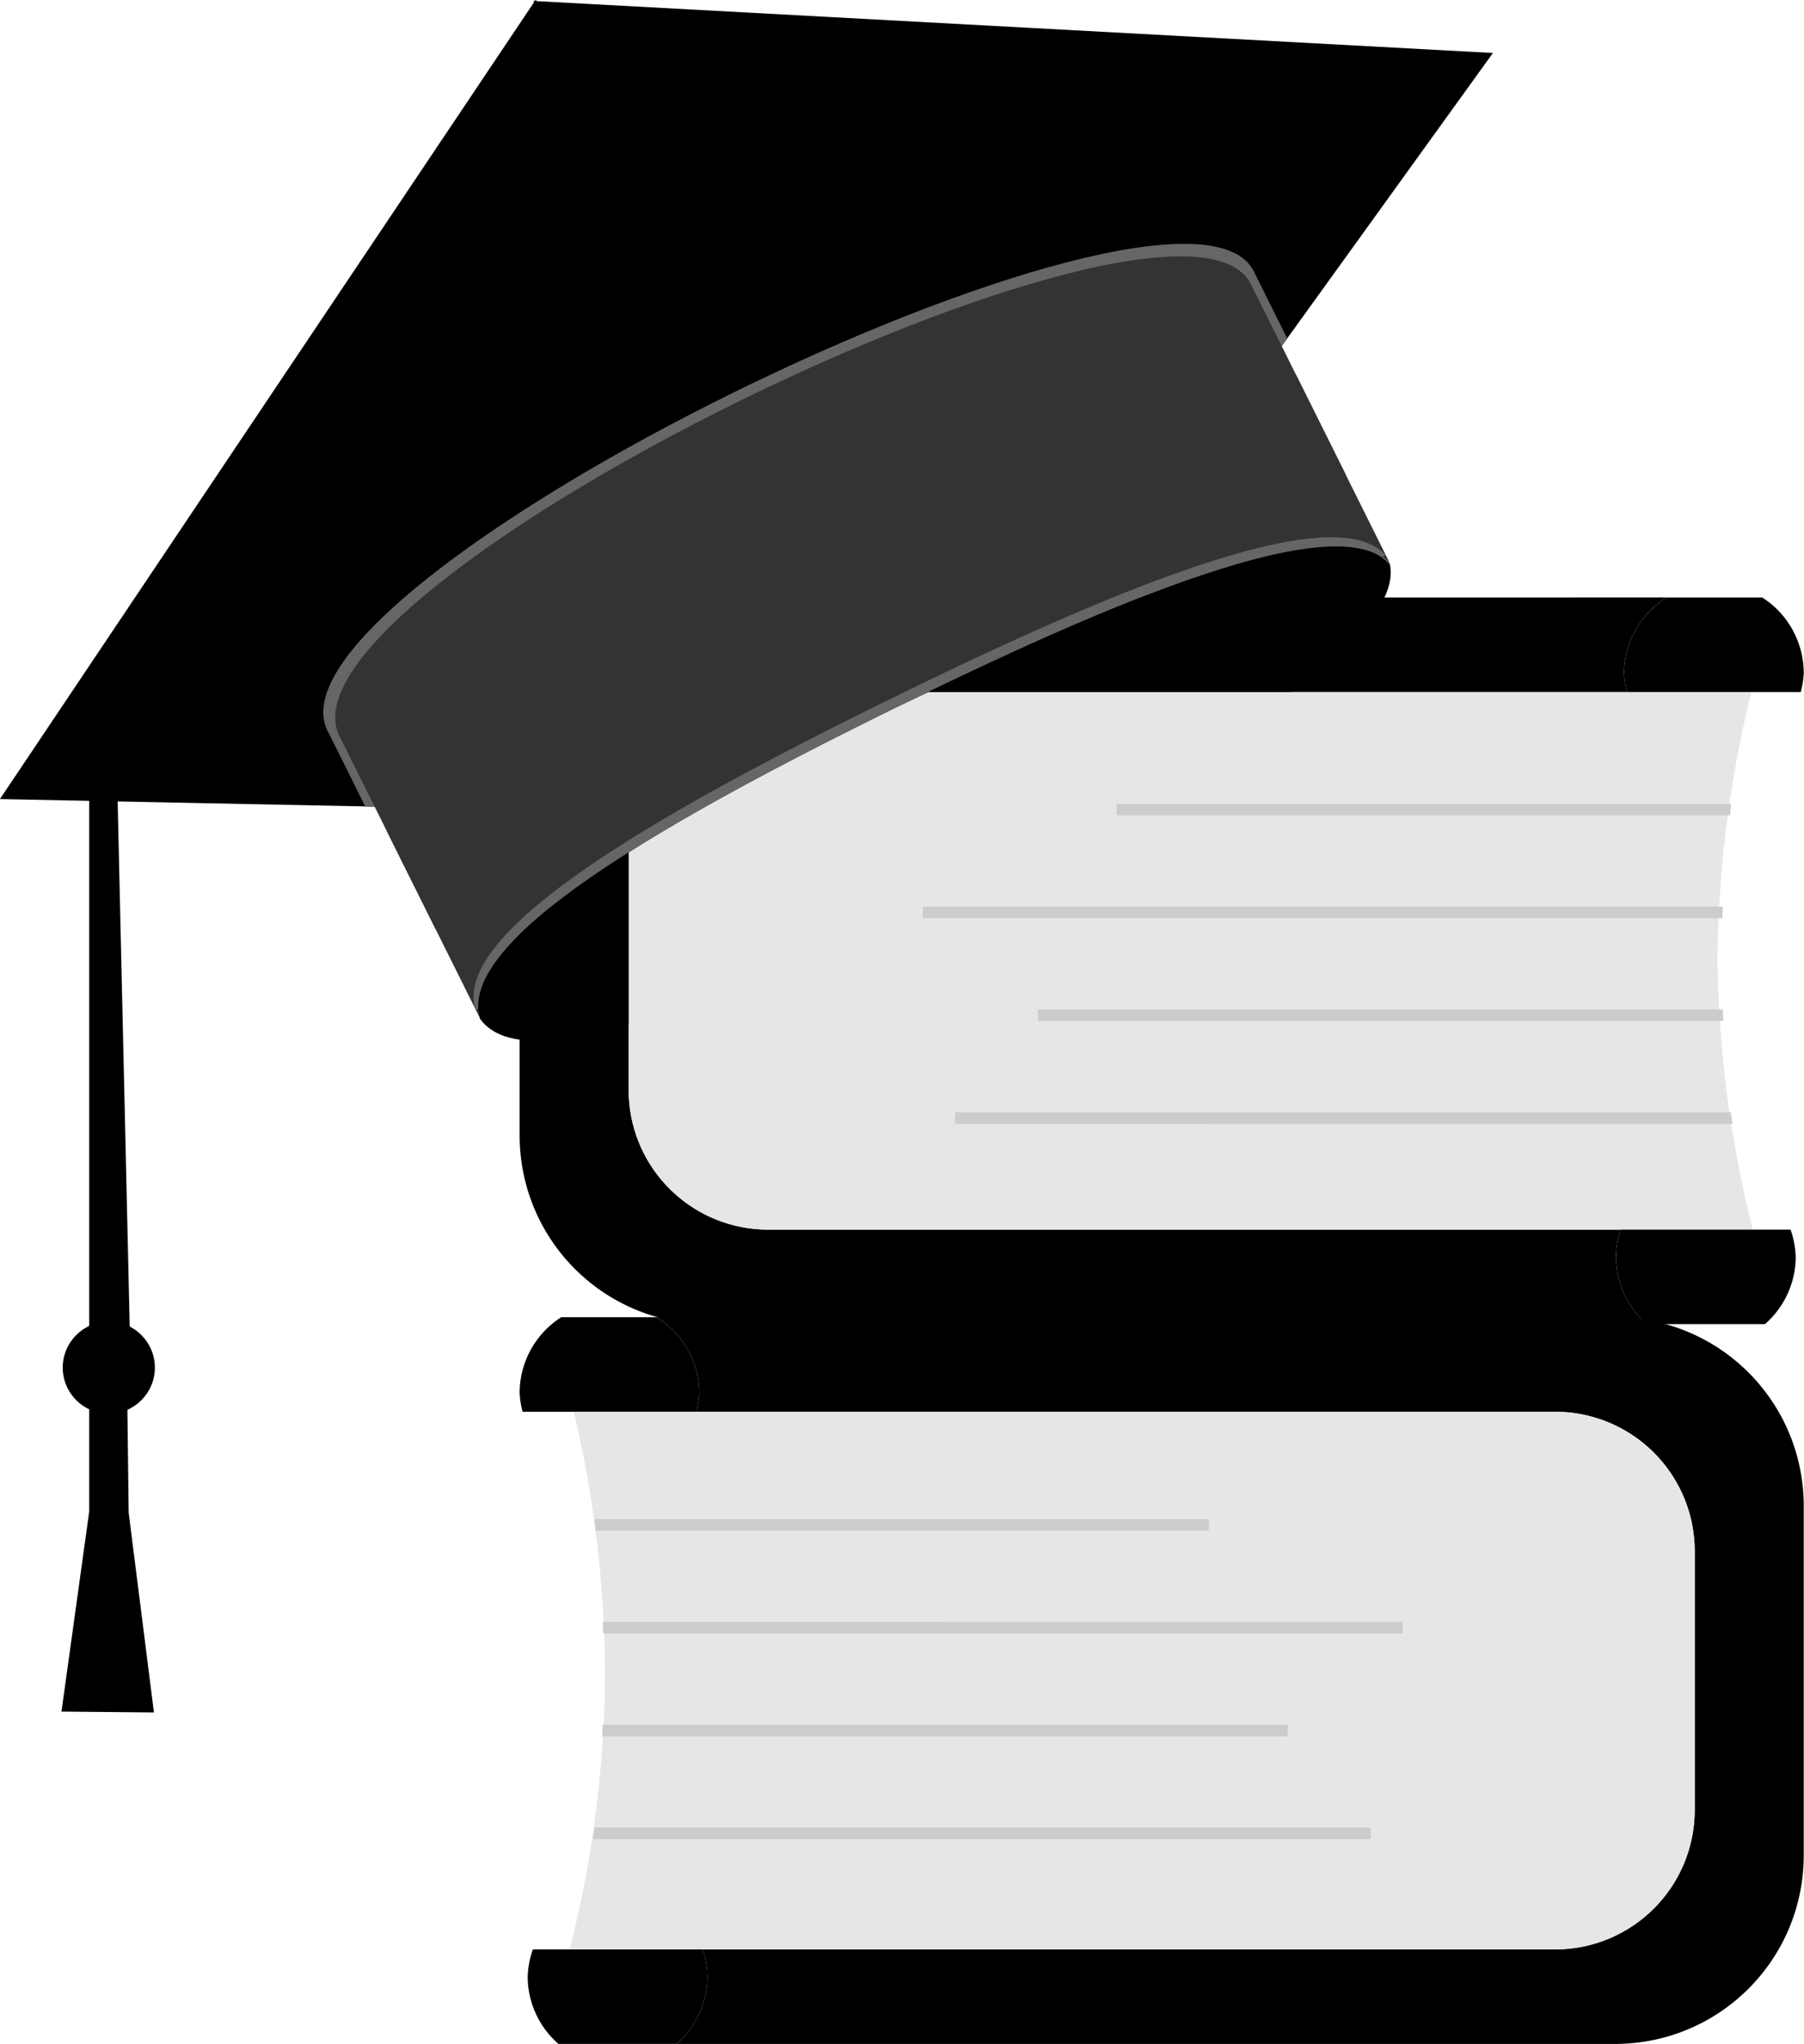 <?xml version="1.0" encoding="UTF-8" standalone="no"?>
<!-- Created with Inkscape (http://www.inkscape.org/) -->

<svg
   width="131.762mm"
   height="149.286mm"
   viewBox="0 0 131.762 149.286"
   version="1.1"
   id="svg1"
   xmlns="http://www.w3.org/2000/svg"
   xmlns:svg="http://www.w3.org/2000/svg">
  <defs
     id="defs1" />
  <g
     id="layer1"
     transform="translate(-37.147,-73.246)">
    <g
       id="g1"
       transform="matrix(1.419,0,0,1.419,-34.685,-142.696)">
      <g
         id="g66"
         transform="translate(-5.426,4.584)">
        <path
           id="path31"
           style="fill:#000000;stroke-width:4.21"
           d="M 60.639,188.754 V 217.263 H 62.756 L 62.101,188.754 Z" />
        <circle
           style="fill:#000000;stroke-width:9.285"
           id="circle40"
           cx="61.648"
           cy="217.974"
           r="2.371" />
        <path
           id="path41"
           style="fill:#000000;stroke-width:5.764"
           d="m 60.639,218.765 v 6.619 l -1.427,10.291 4.759,0.044 -1.301,-10.289 -0.082,-6.665 z" />
      </g>
      <path
         id="path33"
         style="fill:#000000;stroke-width:4.538"
         d="m 78.071,152.228 49.394,2.678 -13.155,18.248 -21.217,9.245 z" />
      <path
         id="path34"
         style="fill:#000000;stroke-width:4.538"
         d="m 78.196,152.166 -27.579,41.135 22.465,0.452 20.136,-11.416 z" />
      <path
         id="path35"
         style="fill:#666666;stroke-width:3.631"
         d="m 88.301,172.416 c -12.027,5.933 -23.032,13.748 -20.735,17.536 l 1.862,3.741 14.54,0.298 23.973,-11.977 8.939,-12.411 -1.71,-3.435 c -1.793,-3.737 -14.843,0.315 -26.87,6.248 z" />
      <path
         id="path36"
         style="fill:#333333;stroke-width:3.602"
         d="m 88.54,172.888 c -11.834,5.837 -22.647,13.555 -20.356,17.346 l 4.878,9.797 46.839,-23.402 -4.878,-9.797 c -1.794,-3.736 -14.649,0.218 -26.483,6.055 z" />
      <path
         d="m 70.511,194.908 4.816,9.672 c -1.192,-4.058 9.65,-10.189 20.997,-15.781 11.337,-5.587 23.159,-10.627 25.851,-7.597 l 0.002,-8.2e-4 -4.827,-9.695 z"
         style="fill:#333333;stroke-width:3.602"
         id="path37" />
      <path
         id="path38"
         style="fill:#000000;stroke-width:3.717"
         d="m 100.564,197.337 c -11.319,5.733 -22.769,10.735 -25.235,7.27 L 122.162,181.208 c 0.834,3.976 -10.31,10.412 -21.598,16.128 z" />
      <path
         id="path39"
         style="fill:#666666;stroke-width:3.717"
         d="m 96.079,188.33 c -11.381,5.609 -22.258,11.762 -20.978,15.819 l 46.833,-23.398 c -2.669,-3.059 -14.505,1.986 -25.854,7.579 z" />
      <path
         id="path40"
         style="fill:#000000;stroke-width:3.717"
         d="m 96.315,188.803 c -11.381,5.609 -22.258,11.762 -20.978,15.819 l 46.833,-23.398 c -2.669,-3.059 -14.505,1.986 -25.854,7.579 z" />
      <path
         d="m 82.981,196.047 c -2.31,1.461 -4.254,2.882 -5.613,4.217 v 10.328 c 0,5.39 4.339,9.729 9.729,9.729 h 48.286 a 4.625,4.625 0 0 1 -1.582,-3.417 4.625,4.625 0 0 1 0.235,-1.447 H 90.179 c -3.987,0 -7.198,-3.211 -7.198,-7.198 z"
         style="stroke-width:3.819"
         id="path127" />
      <path
         id="path126"
         style="fill:#e6e6e6;stroke-width:3.058"
         d="m 98.414,187.79 c -0.697,0.337 -1.394,0.666 -2.089,1.009 -4.841,2.386 -9.582,4.869 -13.344,7.249 v 12.211 c 0,3.987 3.211,7.198 7.198,7.198 h 43.857 6.806 a 59.172,59.172 0 0 1 -1.817,-14.002 59.172,59.172 0 0 1 1.743,-13.664 h -6.4 z" />
      <path
         d="m 134.036,215.456 a 4.625,4.625 0 0 0 -0.235,1.447 4.625,4.625 0 0 0 1.582,3.417 h 6.086 a 4.625,4.625 0 0 0 1.582,-3.417 4.625,4.625 0 0 0 -0.267,-1.447 z"
         style="stroke-width:4.144"
         id="path125" />
      <path
         d="m 134.368,187.79 h 8.942 a 4.625,4.625 0 0 0 0.154,-0.973 4.625,4.625 0 0 0 -2.139,-3.892 h -4.911 a 4.625,4.625 0 0 0 -2.2,3.892 4.625,4.625 0 0 0 0.154,0.973 z"
         style="stroke-width:4.144"
         id="path123" />
      <path
         d="m 109.336,182.925 c -3.397,1.326 -7.15,3.041 -10.922,4.864 h 35.954 a 4.625,4.625 0 0 1 -0.154,-0.973 4.625,4.625 0 0 1 2.2,-3.892 z"
         style="stroke-width:3.819"
         id="path122" />
      <path
         d="m 85.45,257.362 a 4.625,4.625 0 0 0 1.582,-3.417 4.625,4.625 0 0 0 -0.235,-1.447 h -8.748 a 4.625,4.625 0 0 0 -0.267,1.447 4.625,4.625 0 0 0 1.582,3.417 z"
         style="stroke-width:4.144"
         id="path8" />
      <path
         d="m 79.507,219.967 a 4.625,4.625 0 0 0 -2.139,3.892 4.625,4.625 0 0 0 0.154,0.973 h 8.942 a 4.625,4.625 0 0 0 0.154,-0.973 4.625,4.625 0 0 0 -2.2,-3.892 z"
         style="stroke-width:4.144"
         id="path7" />
      <path
         d="m 84.418,219.967 a 4.625,4.625 0 0 1 2.2,3.892 4.625,4.625 0 0 1 -0.154,0.973 h 44.19 c 3.987,0 7.198,3.211 7.198,7.198 v 13.271 c 0,3.987 -3.211,7.198 -7.198,7.198 H 86.796 a 4.625,4.625 0 0 1 0.235,1.447 4.625,4.625 0 0 1 -1.582,3.417 h 48.286 c 5.39,0 9.729,-4.339 9.729,-9.729 v -17.938 c 0,-5.39 -4.339,-9.729 -9.729,-9.729 z"
         style="stroke-width:3.819"
         id="path6" />
      <path
         id="path119"
         style="fill:#e6e6e6;stroke-width:3.058"
         d="m 80.153,224.831 a 59.172,59.172 0 0 1 1.611,13.653 59.172,59.172 0 0 1 -1.819,14.013 h 50.709 c 3.987,0 7.198,-3.211 7.198,-7.198 v -13.271 c 0,-3.987 -3.211,-7.198 -7.198,-7.198 z" />
      <g
         id="g16"
         transform="matrix(0.806,0,0,1,20.541,4.864)">
        <path
           id="path10"
           style="fill:#cccccc;stroke-width:10.799"
           d="m 147.867,188.681 -39.239,5.2e-4 v 0.592 l 39.17,0.002 z" />
        <path
           id="path11"
           style="fill:#cccccc;stroke-width:12.394"
           d="m 147.339,193.972 -51.08,5.1e-4 v 0.592 l 51.049,0.002 z" />
        <path
           id="path15"
           style="fill:#cccccc;stroke-width:11.469"
           d="m 147.343,199.264 -43.742,5.1e-4 v 0.592 l 43.775,0.002 z" />
        <path
           id="path16"
           style="fill:#cccccc;stroke-width:12.136"
           d="m 147.864,204.556 -49.555,5.2e-4 v 0.592 l 49.652,0.002 z" />
      </g>
      <g
         id="g21"
         transform="matrix(-0.806,0,0,1,200.402,41.674)">
        <path
           id="path18"
           style="fill:#cccccc;stroke-width:10.799"
           d="m 147.867,188.681 -39.239,5.2e-4 v 0.592 l 39.17,0.002 z" />
        <path
           id="path19"
           style="fill:#cccccc;stroke-width:12.394"
           d="m 147.339,193.972 -51.08,5.1e-4 v 0.592 l 51.049,0.002 z" />
        <path
           id="path20"
           style="fill:#cccccc;stroke-width:11.469"
           d="m 147.343,199.264 -43.742,5.1e-4 v 0.592 l 43.775,0.002 z" />
        <path
           id="path21"
           style="fill:#cccccc;stroke-width:12.136"
           d="m 147.864,204.556 -49.555,5.2e-4 v 0.592 l 49.652,0.002 z" />
      </g>
    </g>
  </g>
</svg>
